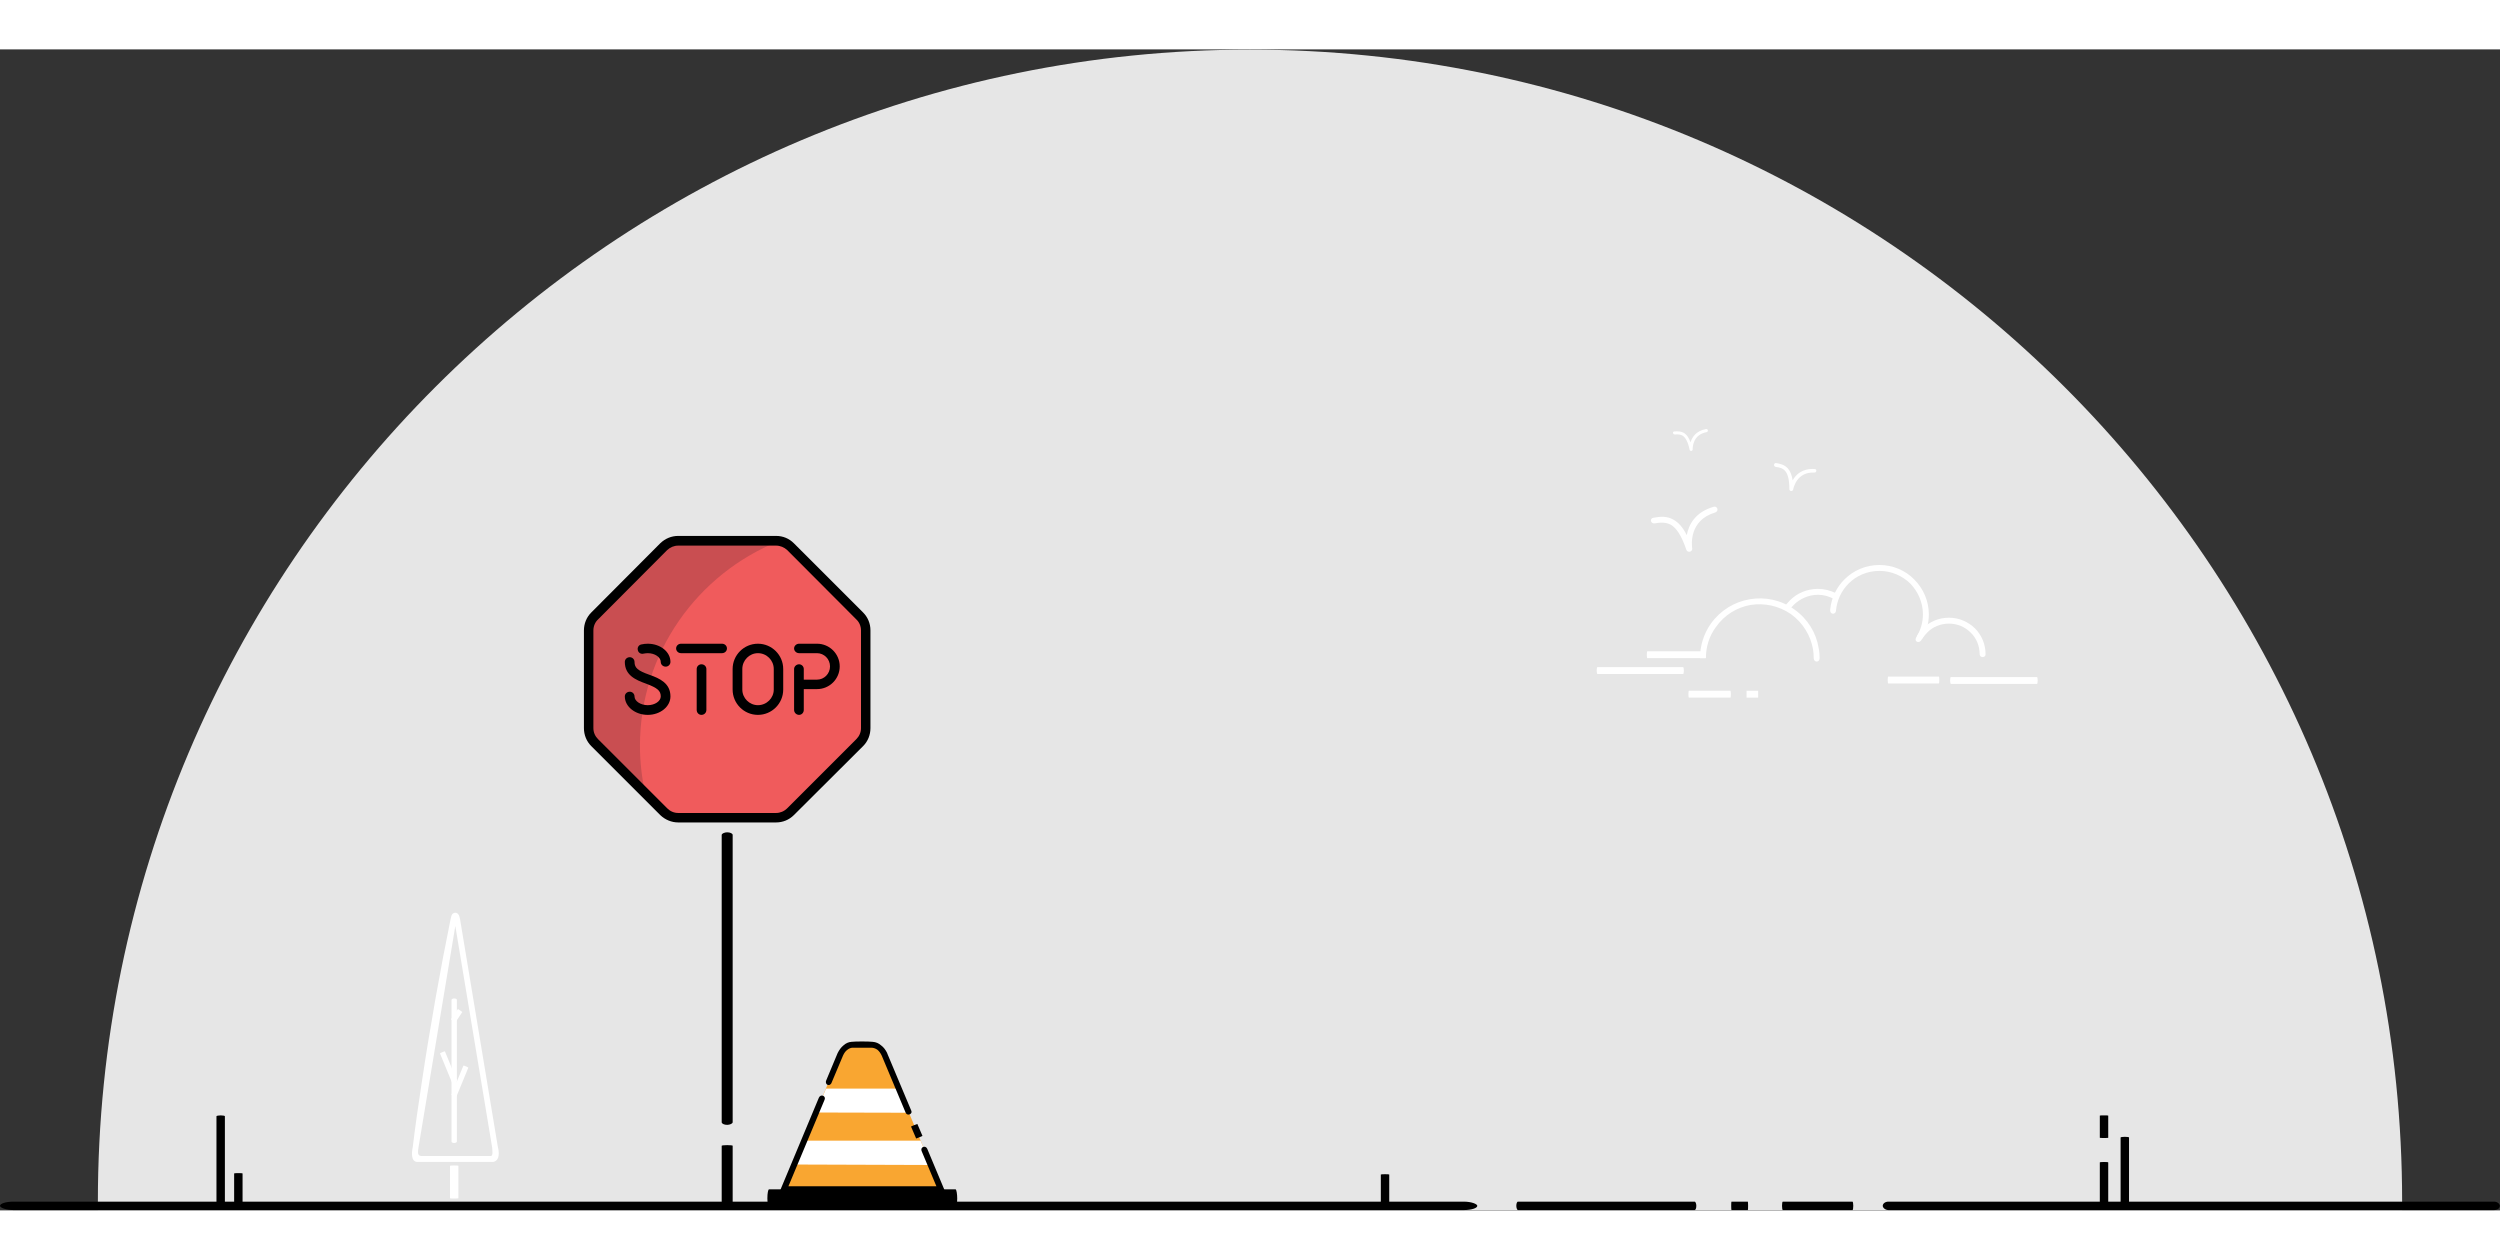 <?xml version="1.0" encoding="UTF-8"?>
<!DOCTYPE svg PUBLIC "-//W3C//DTD SVG 1.1//EN" "http://www.w3.org/Graphics/SVG/1.1/DTD/svg11.dtd">
<!-- Creator: CorelDRAW X8 -->
<svg xmlns="http://www.w3.org/2000/svg" xml:space="preserve" width="1151px" height="580px" version="1.1" style="shape-rendering:geometricPrecision; text-rendering:geometricPrecision; image-rendering:optimizeQuality; fill-rule:evenodd; clip-rule:evenodd"
viewBox="0 0 10575 4911"
 xmlns:xlink="http://www.w3.org/1999/xlink">
 <rect x="0" y="0" width="10575" height="4911" fill="#333333" stroke="none"/>
 <defs>
  <style type="text/css">
   <![CDATA[
    .fil8 {fill:#F9A631}
    .fil4 {fill:black}
    .fil0 {fill:#E6E6E6}
    .fil1 {fill:white}
    .fil11 {fill:white}
    .fil9 {fill:white}
    .fil5 {fill:#F05B5C;fill-rule:nonzero}
    .fil6 {fill:#C94E51;fill-rule:nonzero}
    .fil10 {fill:black;fill-rule:nonzero}
    .fil7 {fill:black;fill-rule:nonzero}
    .fil2 {fill:white;fill-rule:nonzero}
    .fil3 {fill:white;fill-rule:nonzero}
   ]]>
  </style>
 </defs>
 <g id="Layer_x0020_1">
  <path class="fil0" d="M5287 1c2692,0 4874,2182 4874,4873 0,12 0,24 0,36l-9747 0c0,-12 0,-24 0,-36 0,-2691 2182,-4873 4873,-4873z"/>
  <g id="_2046473266928">
   <rect class="fil1" x="6966" y="2546" width="248.78" height="29.04" rx="2" ry="92"/>
   <path class="fil2" d="M7237 2429c41,-57 100,-92 164,-103 64,-11 132,2 189,43 57,40 93,100 103,164 3,14 4,28 4,42 0,20 -25,19 -25,0 0,-13 -1,-25 -3,-38 -10,-57 -42,-111 -93,-148 -52,-36 -113,-48 -171,-39 -57,10 -111,42 -147,94 -29,39 -42,85 -42,131l-25 0c0,-51 15,-102 46,-146z"/>
   <path class="fil2" d="M7690 2282c27,0 53,7 75,18l-7 25c-20,-11 -43,-18 -68,-18 -40,0 -76,17 -103,43 -6,6 -12,13 -17,20l-22 -12c7,-9 14,-18 22,-26 30,-31 73,-50 120,-50z"/>
   <path class="fil2" d="M7950 2206c-51,0 -97,20 -130,53 -31,31 -50,71 -54,117 -2,16 -28,16 -24,-9 5,-48 27,-92 60,-125 38,-38 90,-61 148,-61 57,0 110,23 147,61 38,38 62,90 62,148 0,39 -11,75 -30,106 -9,19 -33,11 -24,-8 18,-28 29,-62 29,-98 0,-51 -21,-97 -54,-131 -34,-33 -80,-53 -130,-53z"/>
   <path class="fil2" d="M8244 2404c43,0 81,17 110,45 28,28 45,67 45,110 0,15 -24,16 -25,0 0,-36 -14,-69 -38,-92 -24,-24 -56,-38 -92,-38 -36,0 -69,14 -92,38 -8,8 -15,17 -21,26l-22 -12c7,-12 15,-22 25,-32 28,-28 67,-45 110,-45z"/>
   <rect class="fil1" x="8249" y="2655" width="370.49" height="29.04" rx="3" ry="92"/>
   <rect class="fil1" x="7985" y="2653" width="218.354" height="29.04" rx="2" ry="92"/>
   <rect class="fil1" x="7388" y="2713" width="48.951" height="29.04" rx="0" ry="92"/>
   <rect class="fil1" x="7142" y="2713" width="179.593" height="29.04" rx="2" ry="92"/>
   <rect class="fil1" x="6754" y="2613" width="368.757" height="29.04" rx="3" ry="92"/>
   <path class="fil3" d="M7255 1959c-111,33 -99,137 -97,152 2,15 -20,20 -25,5 -21,-62 -43,-92 -65,-105 -22,-12 -46,-10 -69,-6 -18,2 -22,-22 -4,-24 28,-5 56,-8 85,9 19,11 38,30 55,65 8,-43 34,-97 113,-120 16,-6 25,18 7,24z"/>
   <path class="fil3" d="M7674 1790c-73,-3 -87,63 -89,72 -2,9 -16,8 -16,-2 0,-42 -7,-64 -18,-77 -10,-12 -25,-15 -40,-17 -11,-3 -8,-18 3,-16 17,3 35,7 49,23 9,10 16,26 20,50 13,-24 40,-51 92,-48 11,-1 11,16 -1,15z"/>
   <path class="fil3" d="M7219 1619c-59,11 -59,65 -59,73 0,8 -12,9 -13,1 -7,-33 -17,-50 -28,-58 -10,-7 -23,-7 -35,-6 -9,-1 -10,-13 -1,-13 15,-1 30,-1 44,9 9,7 17,18 24,37 7,-22 23,-48 65,-56 9,-2 12,11 3,13z"/>
  </g>
  <rect class="fil4" y="4874" width="6248.97" height="35.63" rx="57" ry="113"/>
  <rect class="fil4" x="6414" y="4874" width="761.43" height="35.63" rx="7" ry="113"/>
  <rect class="fil4" x="7538" y="4874" width="301.33" height="35.63" rx="3" ry="113"/>
  <rect class="fil4" x="7964" y="4874" width="2610.48" height="35.63" rx="24" ry="113"/>
  <rect class="fil4" x="7323" y="4874" width="71.438" height="35.63" rx="1" ry="113"/>
  <rect class="fil4" transform="matrix(1.08343E-15 0.041 -1.683 4.45746E-14 9005.78 4599.79)" width="7366.01" height="21.17" rx="67" ry="67"/>
  <rect class="fil4" transform="matrix(1.08343E-15 0.026 -1.683 2.85734E-14 8917.83 4706.22)" width="7366.01" height="21.17" rx="67" ry="67"/>
  <rect class="fil4" transform="matrix(1.08343E-15 0.019 -1.683 2.03117E-14 1026.04 4753.29)" width="7366.01" height="21.17" rx="67" ry="67"/>
  <rect class="fil4" transform="matrix(1.08343E-15 0.019 -1.683 2.03117E-14 5876.49 4757.98)" width="7366.01" height="21.17" rx="67" ry="67"/>
  <rect class="fil4" transform="matrix(1.08343E-15 0.053 -1.683 5.75995E-14 951.273 4509.16)" width="7366.01" height="21.17" rx="67" ry="67"/>
  <rect class="fil4" transform="matrix(1.08343E-15 0.013 -1.683 1.42867E-14 8917.83 4509.11)" width="7366.01" height="21.17" rx="67" ry="67"/>
  <path class="fil5" d="M3283 2078l-414 0c-23,0 -45,10 -61,26l-292 292c-17,16 -26,39 -26,62l0 413c0,23 9,45 26,61l292 293c16,16 38,25 61,25l414 0c23,0 45,-9 61,-25l292 -293c17,-16 26,-38 26,-61l0 -413c0,-23 -9,-46 -26,-62l-292 -292c-16,-16 -38,-26 -61,-26z"/>
  <path class="fil6" d="M2707 2946c0,-393 244,-729 588,-866 -4,-1 -8,-2 -12,-2l-414 0c-23,0 -45,10 -61,26l-292 292c-17,16 -26,39 -26,62l0 413c0,23 9,45 26,61l213 213c-14,-64 -22,-130 -22,-199z"/>
  <path class="fil7" d="M3642 2871c0,18 -7,34 -20,47l-292 292c-13,13 -30,20 -47,20l-414 0c-18,0 -34,-7 -47,-20l-292 -292c-13,-13 -20,-29 -20,-47l0 -413c0,-18 7,-35 20,-47l292 -293c13,-12 29,-19 47,-19l414 0c17,0 34,7 47,19l292 293c13,12 20,29 20,47l0 413zm40 0l0 -414c0,-28 -11,-55 -31,-75l-293 -293c-20,-20 -46,-31 -75,-31l-414 0c-29,0 -55,11 -76,31l-292 293c-20,20 -31,47 -31,76l0 413c0,29 11,56 31,76l292 292c21,20 48,31 76,31l414 0c28,0 55,-11 75,-31l293 -292c20,-20 31,-47 31,-76z"/>
  <path class="fil7" d="M3054 2514l-173 0c-12,0 -21,9 -21,20 0,11 9,20 21,20l173 0c12,0 21,-9 21,-20 0,-11 -9,-20 -21,-20z"/>
  <path class="fil7" d="M2967 2601c-11,0 -20,9 -20,20l0 173c0,12 9,21 20,21 12,0 21,-9 21,-21l0 -173c0,-11 -9,-20 -21,-20z"/>
  <path class="fil7" d="M3273 2708c0,36 -30,66 -67,66 -36,0 -66,-30 -66,-66l0 -87c0,-37 30,-67 66,-67 37,0 67,30 67,67l0 87zm-67 -194c-59,0 -107,48 -107,107l0 87c0,59 48,107 107,107 59,0 107,-48 107,-107l0 -87c0,-59 -48,-107 -107,-107z"/>
  <path class="fil7" d="M3456 2514l-76 0c-11,0 -21,9 -21,20 0,11 10,20 21,20l76 0c30,0 55,25 55,56 0,31 -25,56 -55,56l-56 0 0 -45c0,-11 -9,-20 -20,-20 -11,0 -21,9 -21,20l0 173c0,12 10,21 21,21 11,0 20,-9 20,-21l0 -88 56 0c53,0 96,-43 96,-96 0,-53 -43,-96 -96,-96z"/>
  <path class="fil7" d="M2740 2514c-9,0 -18,1 -27,3 -11,2 -18,13 -15,24 2,11 13,18 24,15 6,-1 12,-2 18,-2 30,0 55,17 55,37 0,11 9,20 21,20 11,0 20,-9 20,-20 0,-43 -43,-77 -96,-77z"/>
  <path class="fil7" d="M2746 2645c-48,-17 -62,-29 -62,-54 0,-11 -9,-20 -20,-20 -12,0 -21,9 -21,20 0,56 45,76 90,92 48,18 62,30 62,54 0,20 -25,37 -55,37 -30,0 -56,-17 -56,-37 0,-11 -9,-20 -20,-20 -12,0 -21,9 -21,20 0,43 44,78 97,78 53,0 96,-35 96,-78 0,-55 -44,-76 -90,-92z"/>
  <rect class="fil4" transform="matrix(1.41263E-15 0.168 -2.194 1.8355E-13 3099.18 3311.76)" width="7366.01" height="21.17" rx="67" ry="67"/>
  <rect class="fil4" transform="matrix(1.41263E-15 0.037 -2.194 4.03086E-14 3099.18 4635)" width="7366.01" height="21.17" rx="67" ry="67"/>
  <g id="_2046473258512">
   <path class="fil8" d="M3980 4821l-238 -569c-12,-26 -30,-40 -52,-42l-86 0c-21,3 -38,16 -50,41l-238 570 664 0z"/>
   <polygon class="fil9" points="3937,4719 3360,4717 3402,4616 3894,4616 "/>
   <rect class="fil4" x="3246" y="4822" width="803.023" height="76.09" rx="7" ry="241"/>
   <rect class="fil4" transform="matrix(0.003 0.007 -1.264 0.518 3880.17 4544.88)" width="7366.01" height="21.17" rx="67" ry="67"/>
   <polygon class="fil9" points="3845,4498 3452,4497 3494,4396 3802,4396 "/>
   <path class="fil10" d="M3961 4809l-63 -150c-5,-17 17,-24 24,-9l77 184 -702 0 167 -400c8,-17 31,-7 24,9l-153 366 626 0zm-130 -311l-101 -241c-5,-11 -11,-19 -18,-25 -7,-5 -14,-8 -23,-9l-85 0c-7,1 -14,4 -20,9 -7,5 -13,13 -18,24l-48 114c-7,20 -31,10 -23,-9l48 -115c7,-14 15,-25 25,-33 10,-9 21,-14 34,-15 15,-2 73,-2 89,0 14,1 26,6 36,15 11,8 19,19 26,33l0 1 102 243c6,13 -17,24 -24,8z"/>
  </g>
  <g id="_2046473256432">
   <rect class="fil11" transform="matrix(1.08343E-15 0.019 -1.683 2.07792E-14 1939.11 4721.03)" width="7366.01" height="21.17" rx="67" ry="67"/>
   <path class="fil3" d="M1946 3679l160 964c5,19 10,56 -19,63 -107,0 -215,0 -323,0 -26,-2 -23,-41 -18,-63 10,-84 23,-174 37,-266 35,-235 80,-488 123,-698 2,-10 4,-17 7,-21 4,-4 8,-6 13,-6 5,0 9,2 12,6 4,4 6,11 8,21l0 0zm136 967l-156 -938 -156 938c-2,16 -6,34 12,35l294 0c11,0 6,-28 6,-35z"/>
   <rect class="fil11" transform="matrix(6.87412E-16 0.083 -1.068 9.0235E-14 1932.61 4014.52)" width="7366.01" height="21.17" rx="67" ry="67"/>
   <rect class="fil11" transform="matrix(0.007 0.017 -0.981 0.422 1881.52 4237.15)" width="7366.01" height="21.17" rx="67" ry="67"/>
   <rect class="fil11" transform="matrix(-0.007 0.017 0.981 0.422 1960.72 4297.34)" width="7366.01" height="21.17" rx="67" ry="67"/>
   <rect class="fil11" transform="matrix(-0.004 0.006 0.882 0.601 1937.16 4058.87)" width="7366.01" height="21.17" rx="67" ry="67"/>
  </g>
 </g>
</svg>
